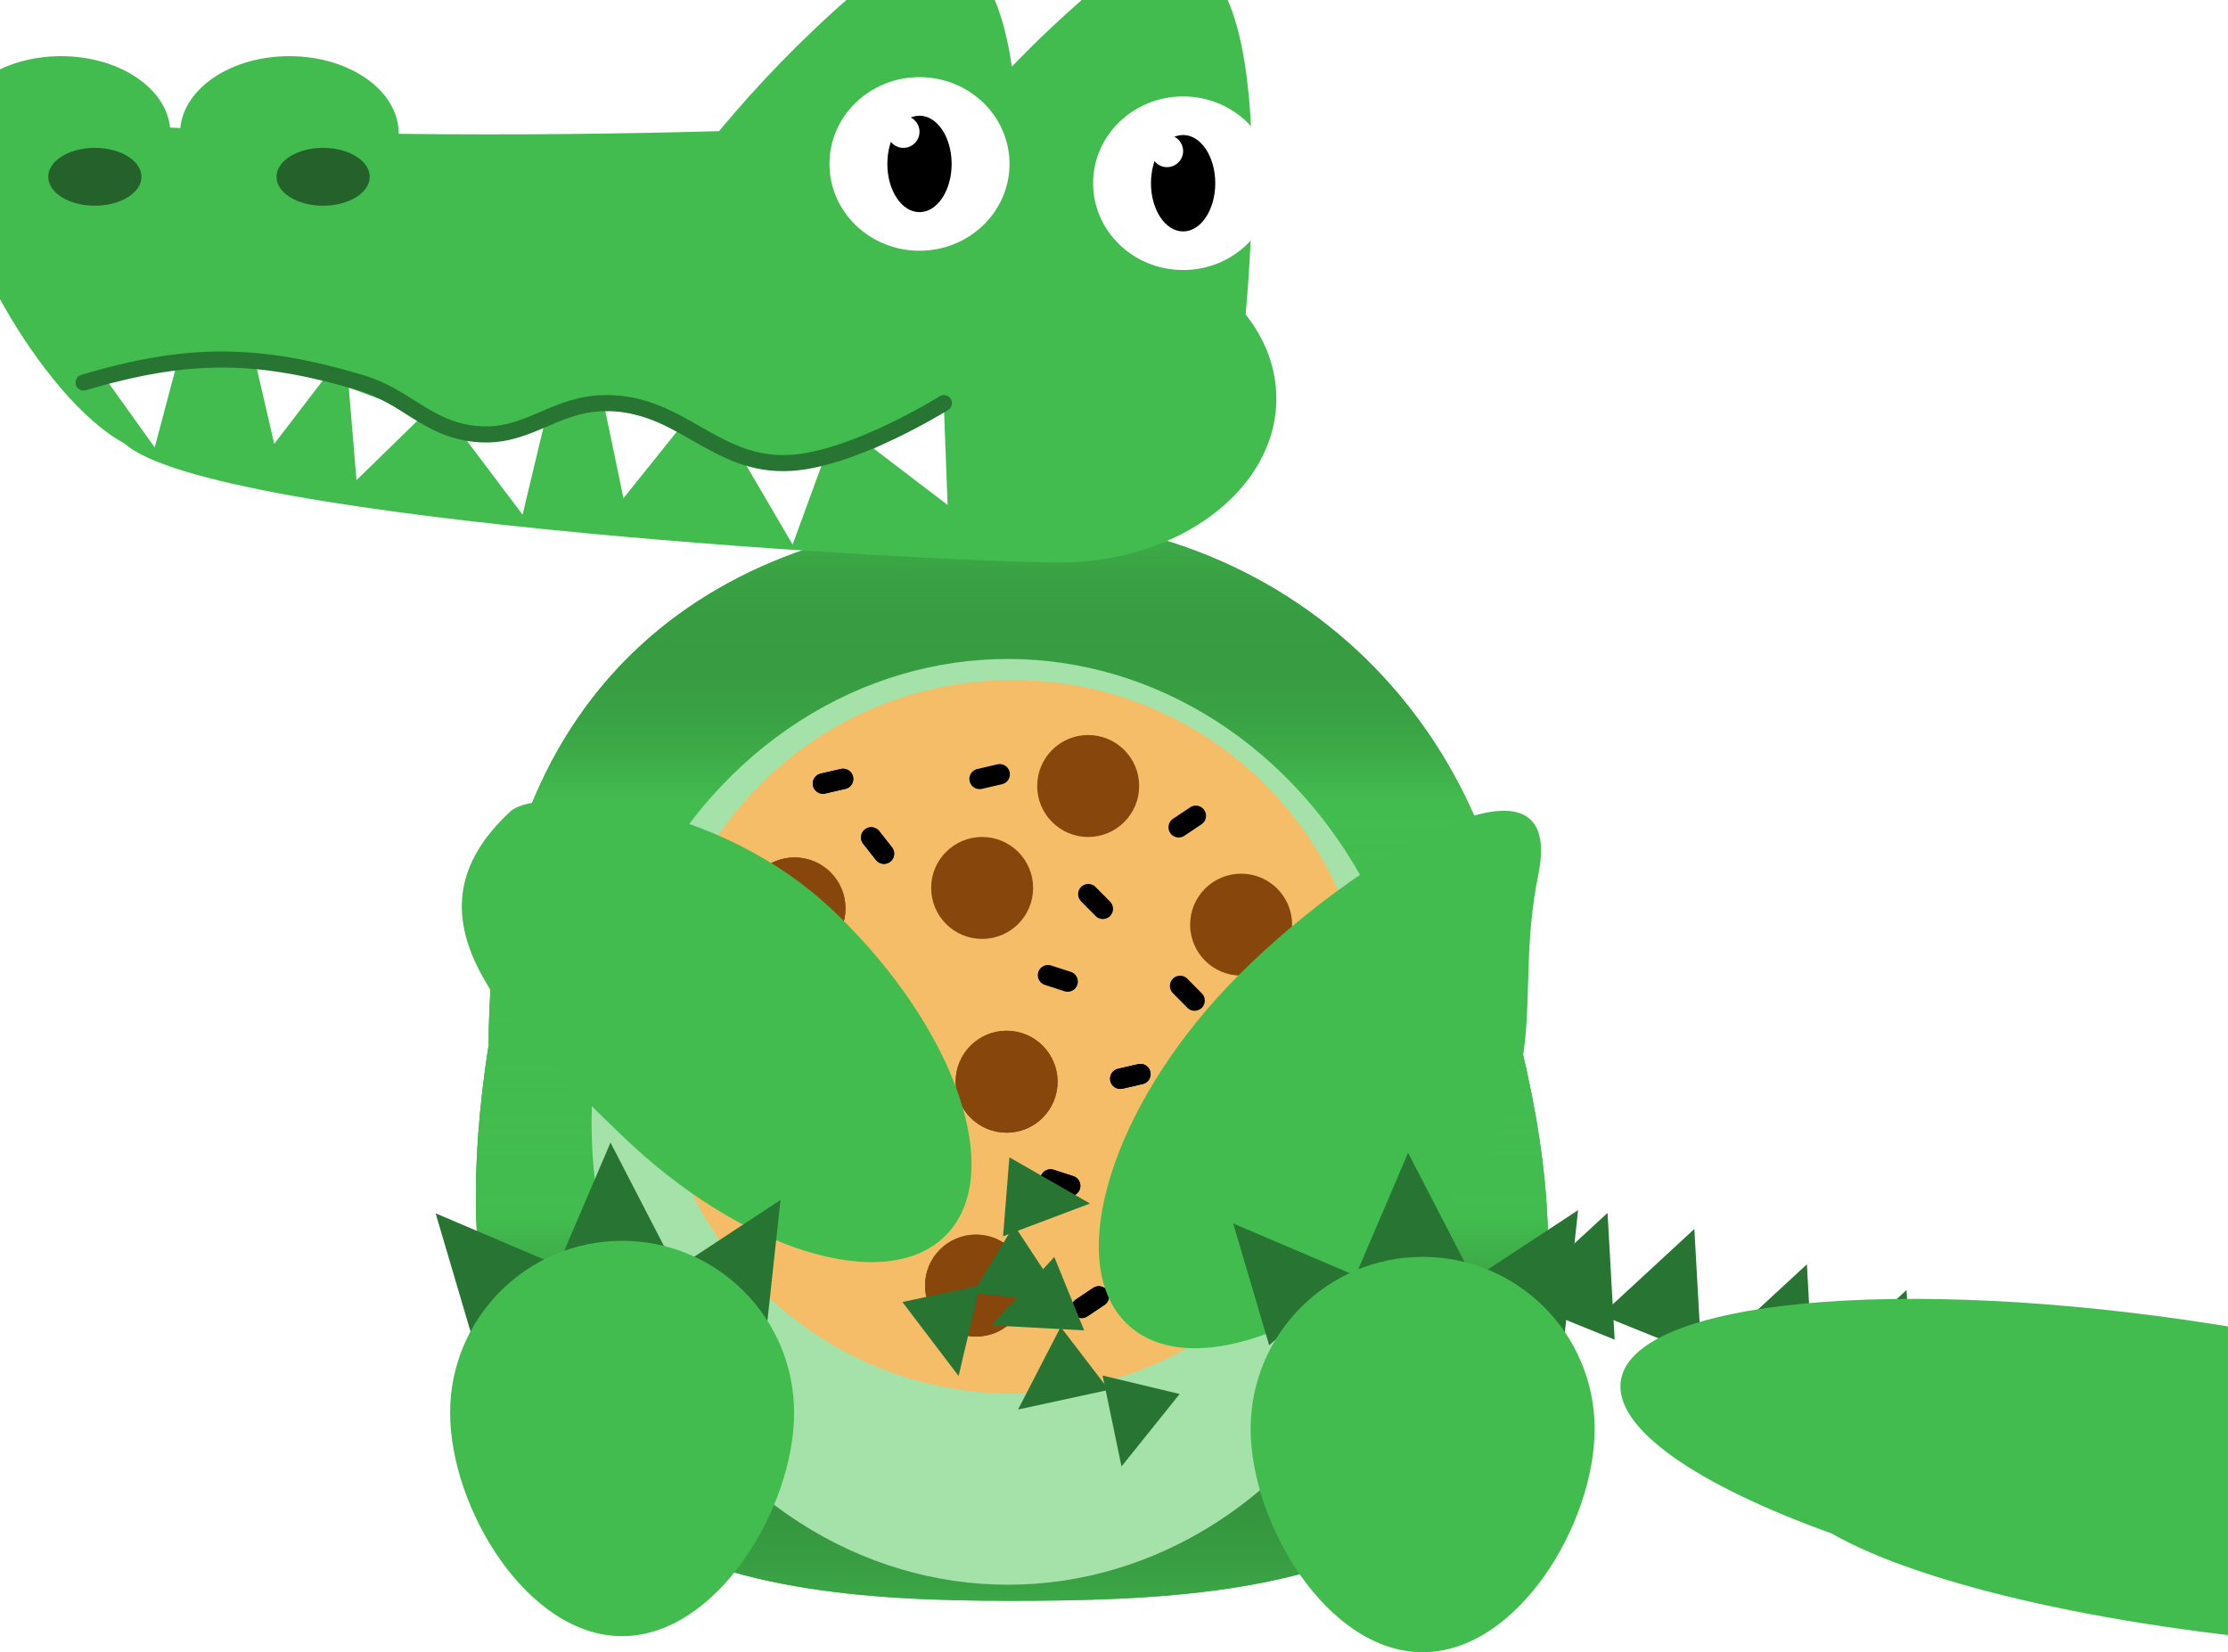 <svg width="693" height="514" viewBox="0 0 693 514" fill="none" xmlns="http://www.w3.org/2000/svg">
<path d="M646.756 419.294L648.958 458.732L617.739 446.095L646.756 419.294Z" fill="#277433"/>
<path d="M624.017 409.319L626.219 448.758L595 436.12L624.017 409.319Z" fill="#277433"/>
<path d="M593.017 401.319L595.219 440.758L564 428.12L593.017 401.319Z" fill="#277433"/>
<path d="M562.017 393.319L564.219 432.758L533 420.12L562.017 393.319Z" fill="#277433"/>
<path d="M527.017 382.319L529.219 421.758L498 409.12L527.017 382.319Z" fill="#277433"/>
<g filter="url(#filter0_i_8_154)">
<path d="M500.017 373.319L502.219 412.758L471 400.12L500.017 373.319Z" fill="#277433"/>
</g>
<g filter="url(#filter1_i_8_154)">
<path fill-rule="evenodd" clip-rule="evenodd" d="M554.051 416.179C634.349 425.956 693.485 447.071 692.076 467.305C690.449 490.666 608.736 504.006 509.565 497.101C438.555 492.156 377.848 478.172 349.694 462.053C307.731 446.946 281.816 429.322 284.161 414.439C288.116 389.344 370.929 381.546 469.128 397.022C500.246 401.926 529.175 408.579 554.051 416.179Z" fill="#43BC4F"/>
</g>
<path d="M473 325C513 490 403.47 498 314 498C224.53 498 127 485 152 325C152 212 224.53 161 314 161C403.47 161 473 229.455 473 325Z" fill="#43BC4F"/>
<path d="M473 325C513 490 403.47 498 314 498C224.53 498 127 485 152 325C152 212 224.53 161 314 161C403.47 161 473 229.455 473 325Z" fill="#43BC4F"/>
<path d="M473 325C513 490 403.47 498 314 498C224.53 498 127 485 152 325C152 212 224.53 161 314 161C403.47 161 473 229.455 473 325Z" fill="url(#paint0_linear_8_154)"/>
<g filter="url(#filter2_i_8_154)">
<ellipse cx="313.5" cy="345" rx="129.5" ry="144" fill="#A4E2AA"/>
</g>
<g filter="url(#filter3_i_8_154)">
<path fill-rule="evenodd" clip-rule="evenodd" d="M280 13.469C311.891 -14.226 325.118 4.565 329.728 35.706C336.805 28.376 344.44 21.081 352.665 13.939C408.53 -34.575 407.121 59.554 402.453 112.837C408.515 120.486 412 129.436 412 139C412 167.167 381.779 190 344.5 190C309.471 190 81.134 177.786 53.696 152.944C27.852 139.11 -3.108 82.94 0.508 60.625C0.174 59.275 0 57.887 0 56.469C0 43.215 15.222 32.469 34 32.469C51.929 32.469 66.617 42.266 67.908 54.689C68.966 54.735 70.023 54.78 71.079 54.825C72.276 42.337 87.005 32.469 105 32.469C123.778 32.469 139 43.215 139 56.469L139 56.549L138.999 56.634C176.204 57.074 210.132 56.604 238.651 55.796C250.378 41.68 264.086 27.29 280 13.469Z" fill="#43BC4F"/>
</g>
<ellipse cx="286" cy="51" rx="28" ry="27" fill="white"/>
<ellipse cx="286" cy="51" rx="10" ry="15" fill="black"/>
<circle cx="281" cy="41" r="5" fill="white"/>
<ellipse cx="368" cy="57" rx="28" ry="27" fill="white"/>
<ellipse cx="368" cy="57" rx="10" ry="15" fill="black"/>
<circle cx="363" cy="47" r="5" fill="white"/>
<ellipse cx="29.5" cy="55" rx="14.5" ry="9" fill="#25612B"/>
<ellipse cx="100.5" cy="55" rx="14.5" ry="9" fill="#25612B"/>
<path d="M162.541 160.103L145.143 137.024L169.267 131.995L162.541 160.103Z" fill="white"/>
<path d="M110.888 149.369L108.487 120.567L131.575 129.185L110.888 149.369Z" fill="white"/>
<path d="M85.294 138.075L78.786 109.915L102.871 115.132L85.294 138.075Z" fill="white"/>
<path d="M193.919 154.989L188.034 126.693L211.998 132.439L193.919 154.989Z" fill="white"/>
<path d="M246.536 169.4L231.935 144.458L256.48 142.263L246.536 169.4Z" fill="white"/>
<path d="M294.75 157.099L271.773 139.565L293.649 128.218L294.75 157.099Z" fill="white"/>
<path d="M48.116 139.186L31.296 115.682L55.538 111.253L48.116 139.186Z" fill="white"/>
<path d="M26 119C58.204 109.466 79.796 109.466 112 119C126.752 123.367 132.69 133.483 148 135C163.986 136.583 171.938 125.675 188 125.406C211.783 125.008 222.26 145.478 246 144C265.917 142.76 293.597 125.406 293.597 125.406" stroke="#277433" stroke-width="5" stroke-linecap="round"/>
<g filter="url(#filter4_i_8_154)">
<path d="M426 320C426 381.304 376.304 431 315 431C253.696 431 204 381.304 204 320C204 258.696 253.696 209 315 209C376.304 209 426 258.696 426 320Z" fill="#F5BD68"/>
</g>
<line x1="255.975" y1="243.765" x2="262.231" y2="242.319" stroke="black" stroke-width="6.343" stroke-linecap="round"/>
<line x1="272.378" y1="314.413" x2="276.891" y2="318.982" stroke="black" stroke-width="6.343" stroke-linecap="round"/>
<line x1="249.507" y1="313.388" x2="255.764" y2="311.942" stroke="black" stroke-width="6.343" stroke-linecap="round"/>
<line x1="274.234" y1="356.503" x2="279.257" y2="352.502" stroke="black" stroke-width="6.343" stroke-linecap="round"/>
<line x1="246.336" y1="376.817" x2="252.593" y2="375.37" stroke="black" stroke-width="6.343" stroke-linecap="round"/>
<line x1="326.755" y1="366.93" x2="332.863" y2="368.913" stroke="black" stroke-width="6.343" stroke-linecap="round"/>
<line x1="336.449" y1="406.875" x2="341.787" y2="403.305" stroke="black" stroke-width="6.343" stroke-linecap="round"/>
<line x1="270.979" y1="260.527" x2="274.954" y2="265.571" stroke="black" stroke-width="6.343" stroke-linecap="round"/>
<line x1="348.456" y1="335.588" x2="354.713" y2="334.142" stroke="black" stroke-width="6.343" stroke-linecap="round"/>
<line x1="222.11" y1="307.083" x2="220.184" y2="300.957" stroke="black" stroke-width="6.343" stroke-linecap="round"/>
<line x1="255.975" y1="243.765" x2="262.231" y2="242.319" stroke="black" stroke-width="6.343" stroke-linecap="round"/>
<line x1="272.378" y1="314.413" x2="276.891" y2="318.982" stroke="black" stroke-width="6.343" stroke-linecap="round"/>
<line x1="367.056" y1="306.707" x2="371.57" y2="311.276" stroke="black" stroke-width="6.343" stroke-linecap="round"/>
<line x1="338.514" y1="278.165" x2="343.027" y2="282.733" stroke="black" stroke-width="6.343" stroke-linecap="round"/>
<line x1="249.507" y1="313.388" x2="255.764" y2="311.942" stroke="black" stroke-width="6.343" stroke-linecap="round"/>
<line x1="274.234" y1="356.503" x2="279.257" y2="352.502" stroke="black" stroke-width="6.343" stroke-linecap="round"/>
<line x1="246.336" y1="376.817" x2="252.593" y2="375.37" stroke="black" stroke-width="6.343" stroke-linecap="round"/>
<line x1="326.755" y1="366.93" x2="332.863" y2="368.913" stroke="black" stroke-width="6.343" stroke-linecap="round"/>
<line x1="325.973" y1="303.375" x2="332.081" y2="305.358" stroke="black" stroke-width="6.343" stroke-linecap="round"/>
<line x1="393.207" y1="349.678" x2="399.315" y2="351.661" stroke="black" stroke-width="6.343" stroke-linecap="round"/>
<line x1="336.449" y1="406.875" x2="341.787" y2="403.305" stroke="black" stroke-width="6.343" stroke-linecap="round"/>
<line x1="396.427" y1="317.623" x2="401.765" y2="314.053" stroke="black" stroke-width="6.343" stroke-linecap="round"/>
<line x1="366.616" y1="257.366" x2="371.954" y2="253.796" stroke="black" stroke-width="6.343" stroke-linecap="round"/>
<line x1="270.979" y1="260.527" x2="274.954" y2="265.571" stroke="black" stroke-width="6.343" stroke-linecap="round"/>
<line x1="348.456" y1="335.588" x2="354.713" y2="334.142" stroke="black" stroke-width="6.343" stroke-linecap="round"/>
<line x1="304.69" y1="242.322" x2="310.947" y2="240.876" stroke="black" stroke-width="6.343" stroke-linecap="round"/>
<line x1="222.11" y1="307.083" x2="220.184" y2="300.957" stroke="black" stroke-width="6.343" stroke-linecap="round"/>
<g filter="url(#filter5_i_8_154)">
<circle cx="247.131" cy="282.603" r="12.686" fill="#87460B" stroke="#87460B" stroke-width="6.343"/>
<circle cx="247.131" cy="346.032" r="12.686" fill="#87460B" stroke="#87460B" stroke-width="6.343"/>
<circle cx="313.097" cy="336.518" r="12.686" fill="#87460B" stroke="#87460B" stroke-width="6.343"/>
<circle cx="303.583" cy="399.946" r="12.686" fill="#87460B" stroke="#87460B" stroke-width="6.343"/>
<circle cx="367.011" cy="365.061" r="12.686" fill="#87460B" stroke="#87460B" stroke-width="6.343"/>
<circle cx="247.131" cy="282.603" r="12.686" fill="#87460B" stroke="#87460B" stroke-width="6.343"/>
<circle cx="247.131" cy="346.032" r="12.686" fill="#87460B" stroke="#87460B" stroke-width="6.343"/>
<circle cx="313.097" cy="336.518" r="12.686" fill="#87460B" stroke="#87460B" stroke-width="6.343"/>
<circle cx="303.583" cy="399.946" r="12.686" fill="#87460B" stroke="#87460B" stroke-width="6.343"/>
<circle cx="305.486" cy="276.234" r="12.686" fill="#87460B" stroke="#87460B" stroke-width="6.343"/>
<circle cx="386.04" cy="287.651" r="12.686" fill="#87460B" stroke="#87460B" stroke-width="6.343"/>
<circle cx="338.469" cy="244.52" r="12.686" fill="#87460B" stroke="#87460B" stroke-width="6.343"/>
<circle cx="367.011" cy="365.061" r="12.686" fill="#87460B" stroke="#87460B" stroke-width="6.343"/>
</g>
<path d="M348.836 456.215L342.95 427.919L366.914 433.665L348.836 456.215Z" fill="#277433"/>
<path d="M316.654 438.496L329.911 412.814L344.9 432.374L316.654 438.496Z" fill="#277433"/>
<path d="M308.358 412.308L327.937 391.048L337.217 413.877L308.358 412.308Z" fill="#277433"/>
<path d="M339.042 374.408L311.998 384.604L313.965 360.039L339.042 374.408Z" fill="#277433"/>
<path d="M331.353 405.315L302.616 402.233L315.44 381.188L331.353 405.315Z" fill="#277433"/>
<path d="M298.165 428.055L280.677 405.044L304.781 399.92L298.165 428.055Z" fill="#277433"/>
<g filter="url(#filter6_i_8_154)">
<path d="M463.5 287C455.227 327.699 470.098 350.775 435.088 389.482C400.078 428.188 355.759 445.15 336.098 427.367C316.438 409.584 328.881 363.79 363.891 325.084C398.902 286.378 473.037 240.084 463.5 287Z" fill="#43BC4F"/>
</g>
<g filter="url(#filter7_i_8_154)">
<path d="M173.706 267.471C182.235 259.572 237.579 262.906 275 299.077C312.421 335.249 327.821 380.024 309.397 399.084C290.973 418.145 245.701 404.274 208.28 368.102C170.859 331.931 138.653 299.935 173.706 267.471Z" fill="#43BC4F"/>
</g>
<path d="M135.493 377.455L171.831 392.943L146.676 415.339L135.493 377.455Z" fill="#277433"/>
<path d="M242.77 373.295L238.515 412.566L209.773 395.008L242.77 373.295Z" fill="#277433"/>
<path d="M189.893 355.449L208.025 390.542L174.368 391.77L189.893 355.449Z" fill="#277433"/>
<path d="M383.577 380.62L419.915 396.108L394.76 418.504L383.577 380.62Z" fill="#277433"/>
<path d="M490.854 376.461L486.599 415.731L457.857 398.174L490.854 376.461Z" fill="#277433"/>
<path d="M437.977 358.614L456.109 393.707L422.452 394.935L437.977 358.614Z" fill="#277433"/>
<path d="M247 439.5C247 469.047 223.047 509 193.5 509C163.953 509 140 469.047 140 439.5C140 409.953 163.953 386 193.5 386C223.047 386 247 409.953 247 439.5Z" fill="#43BC4F"/>
<path d="M496 444.5C496 474.047 472.047 514 442.5 514C412.953 514 389 474.047 389 444.5C389 414.953 412.953 391 442.5 391C472.047 391 496 414.953 496 444.5Z" fill="#43BC4F"/>
<defs>
<filter id="filter0_i_8_154" x="471" y="373.319" width="31.219" height="43.439" filterUnits="userSpaceOnUse" color-interpolation-filters="sRGB">
<feFlood flood-opacity="0" result="BackgroundImageFix"/>
<feBlend mode="normal" in="SourceGraphic" in2="BackgroundImageFix" result="shape"/>
<feColorMatrix in="SourceAlpha" type="matrix" values="0 0 0 0 0 0 0 0 0 0 0 0 0 0 0 0 0 0 127 0" result="hardAlpha"/>
<feOffset dy="4"/>
<feGaussianBlur stdDeviation="12.5"/>
<feComposite in2="hardAlpha" operator="arithmetic" k2="-1" k3="1"/>
<feColorMatrix type="matrix" values="0 0 0 0 0 0 0 0 0 0 0 0 0 0 0 0 0 0 0.25 0"/>
<feBlend mode="normal" in2="shape" result="effect1_innerShadow_8_154"/>
</filter>
<filter id="filter1_i_8_154" x="284.014" y="389.069" width="453.086" height="124.853" filterUnits="userSpaceOnUse" color-interpolation-filters="sRGB">
<feFlood flood-opacity="0" result="BackgroundImageFix"/>
<feBlend mode="normal" in="SourceGraphic" in2="BackgroundImageFix" result="shape"/>
<feColorMatrix in="SourceAlpha" type="matrix" values="0 0 0 0 0 0 0 0 0 0 0 0 0 0 0 0 0 0 127 0" result="hardAlpha"/>
<feOffset dx="220" dy="15"/>
<feGaussianBlur stdDeviation="22.5"/>
<feComposite in2="hardAlpha" operator="arithmetic" k2="-1" k3="1"/>
<feColorMatrix type="matrix" values="0 0 0 0 0 0 0 0 0 0 0 0 0 0 0 0 0 0 0.25 0"/>
<feBlend mode="normal" in2="shape" result="effect1_innerShadow_8_154"/>
</filter>
<filter id="filter2_i_8_154" x="184" y="201" width="259" height="292" filterUnits="userSpaceOnUse" color-interpolation-filters="sRGB">
<feFlood flood-opacity="0" result="BackgroundImageFix"/>
<feBlend mode="normal" in="SourceGraphic" in2="BackgroundImageFix" result="shape"/>
<feColorMatrix in="SourceAlpha" type="matrix" values="0 0 0 0 0 0 0 0 0 0 0 0 0 0 0 0 0 0 127 0" result="hardAlpha"/>
<feOffset dy="4"/>
<feGaussianBlur stdDeviation="22.5"/>
<feComposite in2="hardAlpha" operator="arithmetic" k2="-1" k3="1"/>
<feColorMatrix type="matrix" values="0 0 0 0 1 0 0 0 0 1 0 0 0 0 1 0 0 0 1 0"/>
<feBlend mode="normal" in2="shape" result="effect1_innerShadow_8_154"/>
</filter>
<filter id="filter3_i_8_154" x="-15" y="-15" width="427" height="205" filterUnits="userSpaceOnUse" color-interpolation-filters="sRGB">
<feFlood flood-opacity="0" result="BackgroundImageFix"/>
<feBlend mode="normal" in="SourceGraphic" in2="BackgroundImageFix" result="shape"/>
<feColorMatrix in="SourceAlpha" type="matrix" values="0 0 0 0 0 0 0 0 0 0 0 0 0 0 0 0 0 0 127 0" result="hardAlpha"/>
<feOffset dx="-15" dy="-15"/>
<feGaussianBlur stdDeviation="22.5"/>
<feComposite in2="hardAlpha" operator="arithmetic" k2="-1" k3="1"/>
<feColorMatrix type="matrix" values="0 0 0 0 0 0 0 0 0 0 0 0 0 0 0 0 0 0 0.25 0"/>
<feBlend mode="normal" in2="shape" result="effect1_innerShadow_8_154"/>
</filter>
<filter id="filter4_i_8_154" x="204" y="209" width="222" height="224.537" filterUnits="userSpaceOnUse" color-interpolation-filters="sRGB">
<feFlood flood-opacity="0" result="BackgroundImageFix"/>
<feBlend mode="normal" in="SourceGraphic" in2="BackgroundImageFix" result="shape"/>
<feColorMatrix in="SourceAlpha" type="matrix" values="0 0 0 0 0 0 0 0 0 0 0 0 0 0 0 0 0 0 127 0" result="hardAlpha"/>
<feOffset dy="2.537"/>
<feGaussianBlur stdDeviation="14.271"/>
<feComposite in2="hardAlpha" operator="arithmetic" k2="-1" k3="1"/>
<feColorMatrix type="matrix" values="0 0 0 0 0.529 0 0 0 0 0.334 0 0 0 0 0.042 0 0 0 1 0"/>
<feBlend mode="normal" in2="shape" result="effect1_innerShadow_8_154"/>
</filter>
<filter id="filter5_i_8_154" x="231.274" y="228.663" width="170.623" height="187.141" filterUnits="userSpaceOnUse" color-interpolation-filters="sRGB">
<feFlood flood-opacity="0" result="BackgroundImageFix"/>
<feBlend mode="normal" in="SourceGraphic" in2="BackgroundImageFix" result="shape"/>
<feColorMatrix in="SourceAlpha" type="matrix" values="0 0 0 0 0 0 0 0 0 0 0 0 0 0 0 0 0 0 127 0" result="hardAlpha"/>
<feOffset/>
<feGaussianBlur stdDeviation="7.5"/>
<feComposite in2="hardAlpha" operator="arithmetic" k2="-1" k3="1"/>
<feColorMatrix type="matrix" values="0 0 0 0 0 0 0 0 0 0 0 0 0 0 0 0 0 0 0.5 0"/>
<feBlend mode="normal" in2="shape" result="effect1_innerShadow_8_154"/>
</filter>
<filter id="filter6_i_8_154" x="326.774" y="252.221" width="152.566" height="182.208" filterUnits="userSpaceOnUse" color-interpolation-filters="sRGB">
<feFlood flood-opacity="0" result="BackgroundImageFix"/>
<feBlend mode="normal" in="SourceGraphic" in2="BackgroundImageFix" result="shape"/>
<feColorMatrix in="SourceAlpha" type="matrix" values="0 0 0 0 0 0 0 0 0 0 0 0 0 0 0 0 0 0 127 0" result="hardAlpha"/>
<feOffset dx="15" dy="-15"/>
<feGaussianBlur stdDeviation="7.5"/>
<feComposite in2="hardAlpha" operator="arithmetic" k2="-1" k3="1"/>
<feColorMatrix type="matrix" values="0 0 0 0 0 0 0 0 0 0 0 0 0 0 0 0 0 0 0.25 0"/>
<feBlend mode="normal" in2="shape" result="effect1_innerShadow_8_154"/>
</filter>
<filter id="filter7_i_8_154" x="143.642" y="248.952" width="173.54" height="158.684" filterUnits="userSpaceOnUse" color-interpolation-filters="sRGB">
<feFlood flood-opacity="0" result="BackgroundImageFix"/>
<feBlend mode="normal" in="SourceGraphic" in2="BackgroundImageFix" result="shape"/>
<feColorMatrix in="SourceAlpha" type="matrix" values="0 0 0 0 0 0 0 0 0 0 0 0 0 0 0 0 0 0 127 0" result="hardAlpha"/>
<feOffset dx="-15" dy="-15"/>
<feGaussianBlur stdDeviation="7.5"/>
<feComposite in2="hardAlpha" operator="arithmetic" k2="-1" k3="1"/>
<feColorMatrix type="matrix" values="0 0 0 0 0 0 0 0 0 0 0 0 0 0 0 0 0 0 0.25 0"/>
<feBlend mode="normal" in2="shape" result="effect1_innerShadow_8_154"/>
</filter>
<linearGradient id="paint0_linear_8_154" x1="314" y1="152" x2="314" y2="498" gradientUnits="userSpaceOnUse">
<stop stop-opacity="0"/>
<stop offset="0.281" stop-color="#43BC4F" stop-opacity="0.69"/>
<stop offset="0.656" stop-color="#43BC4F" stop-opacity="0.79"/>
<stop offset="1" stop-opacity="0.11"/>
</linearGradient>
</defs>
</svg>
